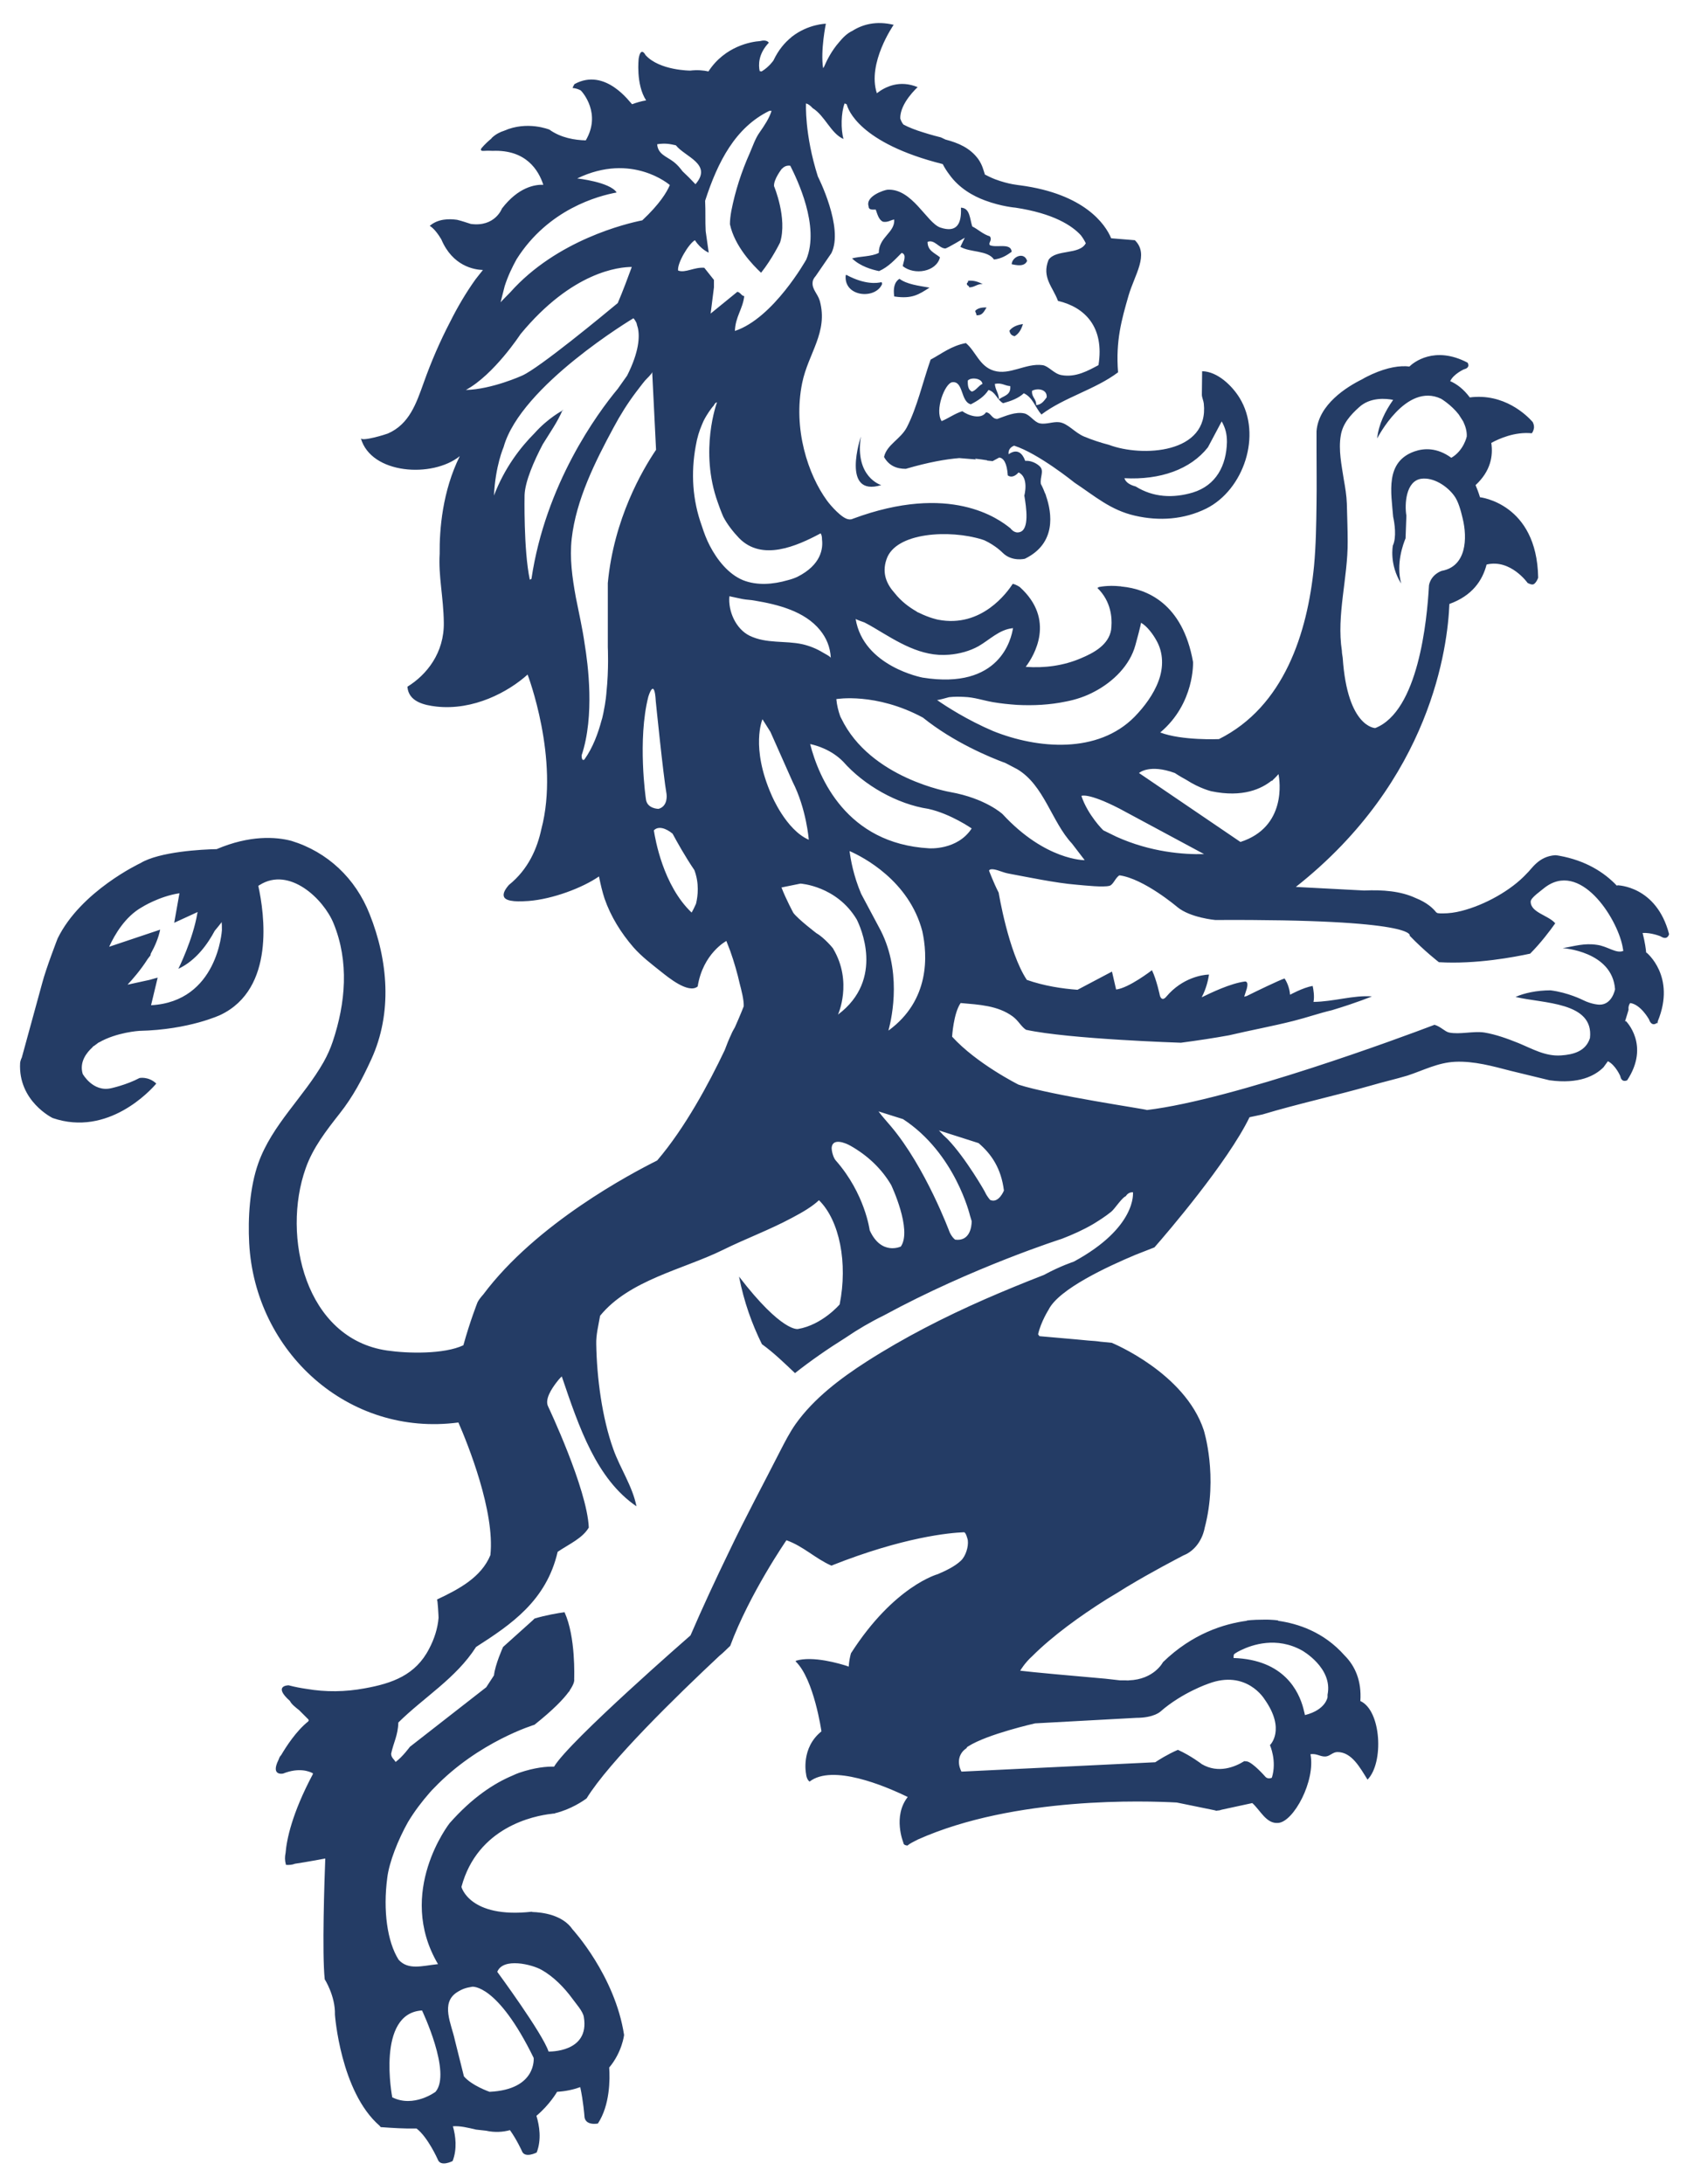 <?xml version="1.0" encoding="utf-8"?>
<!-- Generator: Adobe Illustrator 19.1.0, SVG Export Plug-In . SVG Version: 6.00 Build 0)  -->
<svg version="1.1" id="Layer_1" xmlns="http://www.w3.org/2000/svg" xmlns:xlink="http://www.w3.org/1999/xlink" x="0px" y="0px"
	 viewBox="0 0 612 792" style="enable-background:new 0 0 612 792;" xml:space="preserve">
<style type="text/css">
	.st0{fill:#243C65;}
</style>
<path class="st0" d="M19.1,405.4c20.1,6.9,35.6-10.1,37.6-12.5c-2.9-2.7-6.1-2-6.1-2c-4.7,2.5-10.3,3.7-10.3,3.7
	c-6.6,1.5-10.3-5.2-10.3-5.2c-1.3-4.4,1.5-7.8,3.6-9.7c0,0,0.1-0.1,0.1-0.2c0.1-0.1,0.3-0.2,0.5-0.3c0.9-0.7,1.6-1.2,1.6-1.2l0.1,0
	c6.4-3.7,14.6-4.2,14.6-4.2C68.7,373.4,80,368,80,368c19.9-9.5,15.9-36.8,13.7-46.8c0.2-0.1,0.3-0.2,0.5-0.3
	c10.8-6.8,23.2,5.1,26.8,13.9c5.7,13.9,4.4,28.9-0.3,42.9c-0.8,2.4-1.9,4.9-3.3,7.4c-7.2,12.7-18.7,22.7-23.7,36.7
	c-3.1,8.7-3.8,19.9-3.3,29c2.1,39.3,35.8,70.3,75.9,65c3.4,7.8,13.3,32.3,11.6,48.1c-3.3,8-11.3,12.3-19.4,16.1
	c0.3-0.1,0.6,6.2,0.6,6.6c-0.3,3.9-1.6,7.8-3.4,11.2c-4.9,9.6-13.4,12.6-23.4,14.4c-7,1.3-14.1,1.4-21.1,0.2
	c-2.1-0.3-4.2-0.7-6.5-1.3c0,0-5.9,0,0.5,5.7c0.5,1.1,1.9,2.2,3.3,3.3l3.4,3.4c0,0.1,0.1,0.2,0.1,0.4c-0.1,0.1-0.1,0.2-0.2,0.3
	c-4.4,3.5-8.1,9.3-9.8,12.2c-0.4,0.4-0.7,0.9-0.9,1.6c-0.1,0.1-0.1,0.2-0.1,0.2c-2.9,5.9,1.7,4.9,1.7,4.9c5.8-2.3,9.5-0.8,10.8-0.1
	c0,0.1,0,0.2,0,0.3c-7.6,14.3-9.5,23.7-9.9,28.6c-0.3,1.4-0.3,2.7,0.1,4.1c0,0.1,0,0.2,0,0.2c1.2,0.1,2.3,0,3.3-0.4
	c4.1-0.6,9.3-1.6,11-1.9c-0.3,7.6-1.2,34.4-0.2,43.8c0,0,3.9,6.1,3.7,12.8c0,0,2,28,16.2,40.3c0,0,0.2,0.2,0.4,0.5
	c4.2,0.3,8.5,0.6,13,0.5c4.1,3.1,7.7,11.2,7.7,11.2c1,2.9,5.4,0.6,5.4,0.6c1.7-4.4,1.1-9.1,0.1-12.6c2.6-0.2,5.4,0.5,8.4,1.2
	l3.6,0.4c3.2,0.7,6.1,0.5,8.7-0.2c2.5,3.5,4.3,7.5,4.3,7.5c1,2.9,5.4,0.6,5.4,0.6c1.8-4.7,1-9.7-0.1-13.3c4.8-4,7.5-8.7,7.5-8.7
	c3.2-0.2,5.9-0.8,8.4-1.7c1.1,5.1,1.5,10.3,1.5,10.3c0,3.9,4.9,2.9,4.9,2.9c4.4-6.7,4.4-16.1,4.1-20.3c4.7-5.6,5.4-11.8,5.4-11.8
	c-3.3-21.6-18.7-38.3-18.7-38.3c-3.6-5.3-11-6.2-14.6-6.3c-0.1-0.1-0.1-0.1-0.2-0.1c-22.6,2.5-25.5-9-25.5-9
	c5.8-21.7,26.3-25.8,32.7-26.5c0.4-0.1,0.8-0.1,1.1-0.1c0,0,0.1,0,0.1-0.1c5.8-1.4,10.3-4.5,11.5-5.4c8.2-13.3,32.6-37.1,48.2-51.7
	c1.4-1.1,2.6-2.4,3.9-3.6c7-18.9,20.4-38.3,20.4-38.3c6.2,2.2,10.4,6.6,16.3,9.2c26.2-10.4,42.9-11.9,48.1-12.1
	c0.7,0,1.3,2.4,1.4,2.9c0.3,2.4-0.8,5.8-2.5,7.4c-2.2,2.1-5.6,3.7-8.4,4.9c0,0-15.8,4.2-31.5,28.7c-0.4,1.5-0.7,3-0.8,4.8
	c-0.2,0-0.4-0.1-0.6-0.2c-2.5-0.8-12.4-3.8-18.6-1.9c0,0.1,0,0.2,0,0.3c6.6,6.4,9.3,25.3,9.3,25.3c-7.5,6-5.6,15.3-5.6,15.3
	c0.2,2.3,1.3,2.9,1.3,2.9c8.3-6.4,27.2,1.5,35.6,5.6c-5.5,7-1.6,16.5-1.6,16.5c0,1.1,1.5,1.1,1.5,1.1c0.8-0.7,2.2-1.4,3.8-2.2
	c35.2-15.7,82.8-14,93.9-13.4c0,0,13.2,2.7,13.2,2.7c0.2,0,0.3,0.1,0.5,0.1l0.7,0.2l0.4-0.1c0.5,0,1-0.1,1.5-0.3l11.1-2.4
	c3,2.7,5.1,7.6,9.4,7.2c5.6-0.4,13.6-15.3,11.7-24.9c2.3-0.4,3.6,1,5.6,0.8c1.6-0.2,2.5-1.6,4.2-1.6c5.2,0,8.2,5.7,10.9,10
	c6-6.1,5-25.1-2.6-28.5c0.5-7.3-1.9-12.7-5.7-16.5c-7.6-8.6-17-11.6-24.2-12.6l0.2-0.1c0,0-2.2-0.4-5.8-0.3c-3.5,0-5.7,0.3-5.7,0.3
	l0,0.1c-8.2,1.1-19.7,4.6-30.4,15c0,0-3.2,6.3-12.4,6.6c0,0.1-0.5,0-1.3,0c-0.6,0-1.2,0-1.9,0l-5.3-0.6c-10.4-0.9-27-2.4-30.9-2.9
	c0,0,1.6-2.8,4.4-5.3c7.3-7.3,17.4-14.6,27.1-20.7c2.4-1.4,4.8-2.9,7.2-4.4c9.5-5.7,17.5-9.8,20.5-11.4c0.5-0.2,0.9-0.4,1.3-0.6
	c5.5-3.1,6.4-9.3,6.4-9.3c5-18.8-0.3-35.5-0.3-35.5c-6.9-20.9-33.4-31.7-33.4-31.7c-0.8-0.1-2.2-0.2-4.1-0.4
	c-1.2-0.2-2.7-0.3-4.2-0.4c-6-0.6-13.7-1.2-17.9-1.6c-0.2-0.2-0.3-0.4-0.5-0.7c1-4.5,3.8-8.9,3.8-8.9c3.7-7.5,21.5-15.7,31.5-19.9
	c2.3-0.9,4.6-1.8,6.9-2.7c4.5-5.1,26.6-30.9,34.5-47.2l4.7-1c12.6-3.8,26.4-6.8,39.4-10.5c4.4-1.3,8.9-2.3,13.2-3.6
	c5.8-1.9,11-4.7,17.3-5c6.9-0.3,13.6,1.6,20.2,3.3c0,0,14,3.4,14,3.4c10.8,1.5,16.6-1.7,19.6-4.7c0.6-0.8,1.1-1.5,1.6-2.2
	c2.8,1.4,4.5,5.4,4.5,5.4c0.5,2.6,2.5,1.5,2.5,1.5c8.4-12.8-0.5-21.5-0.5-21.5l-0.3,0.2c0.5-1.7,1-3.1,1.3-4.3
	c-0.1-0.8,0-1.6,0.6-2.4c3.8,0.5,6.8,5.9,6.8,5.9c1,2.9,2.8,1.4,2.9,1.3c0.1,0.1,0.1,0.1,0.2,0.2c0-0.3,0.1-0.5,0.1-0.8
	c6.7-16.3-4.1-24.9-4.1-24.9l-0.1,0.1c-0.1-1.1-0.4-3.7-1.3-7.2c3.1-0.2,6.5,1.2,6.5,1.2c2.6,1.7,3.1-0.8,3.1-0.8
	c-4.6-17.6-18.8-17.7-18.8-17.7l-0.1,0.2c-4.7-5-11.5-9.2-20.9-10.9c-0.6-0.1-1.1-0.2-1.5-0.2c-6.1,0.4-8.6,5.1-10.3,6.6
	c-5.7,6.2-15.4,11.5-23.7,13.6c-2.3,0.6-4.6,0.9-6.8,0.9c-0.7,0-1.3,0-1.9-0.1c-0.2-0.1-0.3-0.2-0.5-0.3c-1-1.3-3.2-3.5-7.5-5.2
	c-5.4-2.5-11.9-3-18.6-2.7l-24.8-1.3c49.3-38.9,55.1-87.4,55.7-102.6c8.3-3,12-8.5,13.5-14.3c8.7-2.1,14.9,6.7,14.9,6.7
	c0.9,0.4,1.7,0.8,2.4,0.3c0.7-0.6,1.1-1.4,1.4-2.2l0-0.2c-0.5-26.8-21.1-29-21.1-29c-0.5-1.7-1.1-3.2-1.6-4.4
	c5.5-5.1,6.4-10.6,5.7-15.3c2.9-1.6,8.6-4.1,14.7-3.5c0.4-0.5,0.7-1.2,0.8-2.1c0-0.6-0.1-1.3-0.5-2c-2.2-2.5-10.4-10.5-22.8-8.9
	c-2.3-3.1-4.8-4.9-7.1-5.9c1.2-2.6,5-4.3,5-4.3c2.5-0.6,1.3-2.4,1.3-2.4c-12-6.3-19.7,0-21.1,1.4c-3.3-0.4-7.8,0.2-13.6,2.8
	c-1.2,0.6-2.4,1.1-3.5,1.8c-5.7,2.8-15.9,9.2-16.6,18.9v6.6c0,6.5,0.1,13,0,19.5c-0.1,7.6-0.2,15.1-0.9,22.7
	c-2.4,24.4-10.9,51-34.5,62.8c0,0-13.4,0.6-21.3-2.4c12.6-10.6,11.9-25.6,11.9-25.6c-3.8-21.3-16.8-26.4-25.7-27.3
	c-0.2,0-0.3,0-0.5-0.1c-0.1,0-0.1,0-0.2,0c-4.7-0.5-7.9,0.3-7.9,0.3c0,0.1,0,0.1,0,0.1c-0.1,0-0.3,0.1-0.4,0.2
	c5.1,4.9,5.3,11.1,5.1,13.8c0,0.1,0,0.2,0,0.2c-0.1,0.7-0.1,1.1-0.1,1.1c-0.9,5.5-6.2,8.4-11,10.4c-6.3,2.7-13.2,3.6-20,3.1
	c3.1-4.1,10.9-17.1-2.1-28.9c0,0-1.2-0.9-2.6-1.2c-1.9,2.9-11.2,16.1-27.1,13c0,0-3.1-0.6-6.9-2.5c-0.2-0.1-0.3-0.1-0.5-0.2
	c-0.2-0.1-0.4-0.3-0.6-0.4c-2.6-1.5-5.4-3.6-7.7-6.5c-2.8-3.1-4.8-7.1-3-12.3c3.3-9.9,23.1-10.8,34.6-7.2c0.3,0.1,0.6,0.2,0.9,0.3
	c4.1,1.9,6.6,4.5,6.6,4.5c3.4,3.4,8.1,2.2,8.1,2.2c11.5-5.6,9.8-16.6,7.7-22.7c-0.1-0.5-0.3-0.9-0.5-1.3c-0.7-1.9-1.4-3.1-1.4-3.1
	c-0.4-2.6,1.3-4.7-0.4-6.4c0,0-2.1-2.2-5.3-2c-0.3-0.9-1.9-5.3-6-2.4c-0.2-1.6,0.7-2.6,2-3.1c8.8,2.8,21.9,13.4,21.9,13.4
	c7.4,4.9,13.1,10,22,12c8.7,2,17.7,1.4,25.8-2.6c13.6-6.8,20.3-26.7,12.1-40.1c-2.7-4.4-8-9.6-13.6-9.7l-0.1,8.5
	c0,1,0.6,2.2,0.7,3.2c2,18.3-22.5,19.5-34.4,15c-3.1-0.8-6.1-1.8-9-3c-3.4-1.4-5.9-4.8-9-5.2c-2.3-0.3-4.8,0.9-7.1,0.4
	c-2-0.4-3.5-3.1-5.6-3.6c-3.2-0.7-6.7,0.9-9.8,2c-2.1,0-2.2-2.2-4.1-2.4c-1.8,2.8-6.6,1.1-8.6-0.4c-2.8,0.9-4.9,2.5-7.5,3.6
	c-2.6-4,1.2-13.7,3.8-14.1c4.2-0.6,3,7.1,6.8,8c2.5-1.3,4.9-2.8,6.4-5.2c2.6,0.7,3.1,3.6,5.3,4.8c2.9-0.8,5.6-1.8,7.5-3.6
	c3.2,1.4,4.2,5.2,6.4,7.7c8.2-6.2,19.6-9.1,27.8-15.3c-0.9-11.5,1.3-19.1,3.8-27.8c2.2-7.6,7.6-14.9,2.3-20.1l-8.6-0.7
	c-2.1-5.1-9.7-16.1-33-19.2c0,0-1-0.1-2.7-0.4c-1.7-0.3-4-0.9-6.4-1.8c-1.3-0.5-2.5-1.1-3.7-1.7c-0.6-1.8-0.9-3.4-2.4-5.6
	c-3-4.1-7.3-5.9-11.9-7.1l-1.7-0.8l-0.4-0.1c0,0-2.9-0.7-6.3-1.8c-2.3-0.7-4.9-1.7-6.8-2.7c-0.6-0.6-0.9-1.4-1.2-2.2
	c-0.2-5.6,6.3-11.4,6.3-11.4c-6.5-2.7-11.7-0.2-14.8,2.2C314.5,22.9,324.2,9,324.2,9c-6.3-1.5-11.2-0.2-15,2.2
	c-1.9,0.9-3.4,2.4-4.8,4.1c-2.8,3.2-4.5,6.7-5.4,8.8c-0.1,0.2-0.2,0.4-0.4,0.6c-1-6.4,1-16.1,1-16.1s-6.4,0.1-12.3,4.7
	c0,0-0.1,0-0.1,0c0,0,0,0.1,0,0.1c-2.5,2-4.8,4.7-6.6,8.5c0,0-1.5,2.3-4.3,4c-0.2,0-0.5-0.1-0.7-0.1c-0.5-2.3-0.5-6.3,3.3-10.3
	c0,0-0.6-1.3-3.2-0.6c-3.1,0.2-12.7,1.8-18.7,11c-1.8-0.4-4-0.6-6.6-0.3c0,0-11.1,0-16.2-5.6c0,0-1.7-3.4-2.5,1.2
	c0,0-1.1,9.4,2.7,15.2c-1.8,0.3-3.5,0.8-5.1,1.4c-0.6-0.4-9.6-13.5-20.9-7.3c-0.3,0.5-0.5,0.9-0.7,1.4c1.1,0.1,2.1,0.4,3,0.9
	c0.7,0.7,7.5,8.4,1.8,18.1c-4-0.1-9-0.9-13.2-3.9c0,0-8-3.3-16.4,0.4c-1.6,0.5-3.1,1.3-4.5,2.6l-0.1,0.2c-1.2,1-2.4,2.1-3.6,3.5
	c0,0-1,1.2,1,1c0,0,1.2-0.1,3,0c12.2-0.5,16.7,7.1,18.4,12.3c-3-0.1-9,0.8-15,8.6c0,0-2.5,6.8-11.3,5.6c-1.6-0.5-3.3-1.1-5-1.5
	c-2.9-0.4-6.9-0.4-9.9,2.2c0,0,0,0,0,0c1.7,1,3.3,3.4,4.2,4.9c4.1,9.7,11.9,11,15.1,11.1c-0.8,1-1.7,2.1-2.7,3.4
	c-3.5,4.9-6.5,10-9.2,15.4c-3.7,7.1-6.9,14.5-9.6,22.1c-2.7,7.5-5.2,15-13,18.4c-0.7,0.3-9.4,3-9.8,1.7c3.7,13.1,26,14.5,35.9,6.5
	c-6.3,12.7-7.4,26.6-7.3,35.4c-0.5,8,1.4,15.9,1.5,24.9c0.2,11-6.2,19-13.2,23.3c0.4,5.5,6.2,6.7,10.5,7.2
	c13.5,1.5,26.1-5.3,33.1-11.6c0,0,11.7,30.6,5,56c-1.5,7-4.7,14.6-11.8,20.3c-1.3,1.5-2.2,3-1.8,4.2c0.7,2.1,6.2,1.8,9,1.6
	c8.7-0.7,19.4-4.7,25.5-8.9c0,0.2,0.1,0.3,0.1,0.5c0.5,2.5,1.1,5,1.9,7.5c2.3,6.6,6,12.5,10.5,17.7c3,3.4,6.6,6.1,10.1,8.9
	c2.3,1.8,9.8,8.1,13.2,5.3c1.9-12,10.4-16.5,10.4-16.5s0.6,1.5,1.4,3.6c1.4,3.9,2.7,8.5,3.4,11.7c0.7,2.7,1.6,6.1,1.5,8.4
	c0,0-1.1,2.9-3.2,7.6c-0.5,0.9-1,1.7-1.3,2.5c-0.9,1.9-1.7,3.9-2.4,5.8c-5.7,12-14.4,28.2-24.5,40c-9.4,4.7-43.8,22.8-63.1,48.6
	c-1,1.1-1.8,2.2-2.1,2.9c0,0-2.7,6.8-5.1,15.5c-7,3.3-20.2,3-27.7,1.9c-29.6-4.3-38.3-41.4-29.5-66.1c2.6-7.4,7.5-13.7,12.3-19.8
	c4.9-6.2,8.2-12.5,11.5-19.7c7.7-16.8,6.1-35.8-0.6-52.6c-5.1-13-15.3-22.6-28.4-26.6c-5.7-1.5-15.1-2.1-27.1,3
	c-5.3,0.1-20.8,0.9-27.7,5.1c0,0-21.6,10.1-30,27.3c0,0-4.2,10.8-5.6,16.2l-7.4,27c-0.3,0.6-0.5,1.2-0.6,1.9
	C6.5,399.3,19.1,405.4,19.1,405.4z M407.9,173.4c13,0.7,24-3.2,30.3-11.2l5-9.4c1.4,2.5,1.9,4.6,1.9,7.5
	c-0.2,8.5-3.9,15.7-12.4,18.3c-7.1,2.1-14.3,1.8-20.7-2.2C410.1,175.9,408.4,175,407.9,173.4z M488.9,196.3c0-4.6-0.2-9.1-0.3-13.7
	c-0.1-2.9-0.6-5.9-1.1-8.7c-0.8-5.2-2-10.8-1.1-16c0.7-4.3,3.5-7.4,6.6-10.2c4.1-3.8,9.9-3.2,12.4-2.7c-2.9,4.1-5.3,8.9-5.8,14
	c0,0,10.4-20.5,23.2-14.4c0,0,3.7,2.2,6.4,5.7l1.6,2.5c0.8,1.7,1.4,3.5,1.3,5.5c0,0-1.1,5.1-5.6,7.7c-5.2-3.8-10-3.5-13.4-2.3
	c-10.7,3.8-8.4,14.9-7.7,23.7c0.5,2.2,1.3,7.4-0.1,10.4c0,0-1.4,6.8,3,13.8c-1.9-7.3,0.7-14.2,1.6-16.4l0.3-8.2
	c-0.7-4.2-0.2-12.6,5.4-13.4c4.5-0.6,9.4,2.7,11.9,6.1c1.6,2.1,2.5,5.7,3.1,8.2c1.8,7.3,1.4,17.5-7.6,19.1c0,0-3.8,1.2-4.6,5.2
	c-0.7,12.9-3.9,45.7-19.5,51.8c0,0-10.1-0.1-11.8-25.5c-0.1-0.8-0.3-1.6-0.3-2.5C484.8,223,489,209.5,488.9,196.3z M264.6,216.2
	l4.7,1c1.5,0.3,3.1,0.3,4.6,0.6c8.3,1.4,18,3.8,23.6,10.7c2.2,2.7,3.7,6,3.9,10.1c0-0.5-2.6-1.8-2.9-2c-2.3-1.4-4.8-2.4-7.4-3
	c-6.4-1.4-13-0.1-19.2-3.1C266.9,228,264.1,221.6,264.6,216.2z M393.5,311.9c0,0-14.2,0.2-29.8-16.7c0,0-6.1-5.7-19-8
	c0,0-29-4.9-39.5-26.7c0,0-0.2-0.3-0.4-0.8c-0.7-2-1.2-4-1.4-6.2c0,0,14.3-2.5,31.4,6.7c11.2,9,24.3,14.4,30,16.5l4.2,2.2
	c9.8,5.8,12.5,19.1,19.9,27L393.5,311.9z M392.3,288.6c0,0,2.3-1.3,13.8,4.6l30.7,16.5c-7.4,0.2-19.4-0.7-31.8-6.3l-4.7-2.3
	C400.2,301.1,394.6,295.5,392.3,288.6z M352.5,300.4c-5.2,8-15.5,7.2-15.5,7.2c-30-1.7-40-25.7-43.1-37.8c2.4,0.5,7.8,2.1,12,6.4
	c7.6,8.6,19.6,15.4,30.9,17.1C344.9,295.1,352.5,300.4,352.5,300.4z M318.8,336.1c0,0-3-5.6-6.4-12c-2.8-6.6-3.8-12.4-4.2-15.5
	c4.8,2.1,21.6,10.7,26.4,29.1c1.9,8.7,2.8,25-12.3,36C323.7,368.5,327.3,351.4,318.8,336.1z M352.5,442.8c0,2.1-0.7,7.4-6,6.7
	c-0.4-0.3-1.2-1-2-2.7c0,0-8.7-23.5-21.3-38.4c-1.5-1.8-3.1-3.5-4.5-5.4l8.9,2.8c19,12.4,24.3,35,24.3,35
	C352.1,441.5,352.3,442.2,352.5,442.8z M343.7,413c-0.5-0.5-1.1-1-1.6-1.5c0,0-0.6-0.7-1.5-1.6l14.4,4.6c4.7,4,8.2,9.2,9.2,17.2
	c0,0-1.9,4.8-5,3.4c0,0-1.1-1.2-1.8-2.7C357.5,432.4,350.3,419.8,343.7,413z M326.8,452c0,0-7.1,3.4-11.3-5.9
	c0,0-1.7-13.3-12.3-25.3c-0.9-1-1.5-3.3-1.5-4.6c0.3-3.7,5-1.8,6.9-0.7c6,3.4,11.2,8.2,14.7,14.2C323.3,429.7,331,445.9,326.8,452z
	 M296.2,338.4c0,0-6.7-5.1-8.4-7.4c0,0-2.7-5-4.3-9.2l6.9-1.4c0,0,13.1,0.8,20.4,13c1.2,2.4,10.3,21.7-6.8,34.5
	c0,0,5.4-11.8-1.7-23.8C302.5,344.1,298.9,339.9,296.2,338.4z M279.9,288.3c-7.7-17.4-3.3-27.5-3.3-27.5l2.9,4.6l8,18
	c5.1,10,5.9,21.1,5.9,21.1C285.1,300.9,279.9,288.3,279.9,288.3z M252.4,161.7c0.5-3,1.3-5.5,2.2-7.6c0.4-1,0.7-1.6,0.7-1.6
	c0.6-1.2,1.3-2.3,1.9-3.2c0.7-1,1.2-1.7,1.7-2.2c0.3-0.6,0.7-1.2,1.2-1.2c0,0-6.5,17.5,0.3,36.3c1.1,3.2,2,5.2,2,5.2
	c1.4,2.7,3.6,5.5,5.7,7.7c8.3,8.5,20.8,3,29.6-1.7c0.4,0.6,0.5,1.3,0.5,2.2c0.4,3.2-0.2,9.2-9,13.6c-1.1,0.5-2.3,0.9-3.5,1.2
	c-5.2,1.5-11,2-16.1,0c-5.4-2.2-9.5-7.5-12.1-12.5c-1.2-2.3-2.1-4.7-2.9-7.2C251.2,181.3,250.6,171.5,252.4,161.7z M237.2,301.1
	c1.6-1.7,4.4-0.8,6.8,1.2c1.5,2.8,4.5,8.2,7.9,13.2c1.8,4.8,1.3,9.3,0.6,12.2c-0.5,1.1-1,2.2-1.6,3.2
	C240.5,321,237.7,304.2,237.2,301.1z M235.2,252.6c0,0,2.2-7.4,2.7,1.7c0,0,2.7,26.8,3.9,33.6c0,0,0.7,4.4-2.9,5.4
	c0,0-4.3,0-4.6-3.7C234.3,289.7,231.2,268.3,235.2,252.6z M207.4,195.3c1.6-14.1,8.5-27.9,15.2-40.3c2.4-4.5,5.1-8.8,8.2-12.9
	c1.1-1.4,2.1-2.8,3.2-4.1c0.4-0.5,2.6-2.5,2.6-3.1c0,0,1.4,28.2,1.4,28.2c-5,7.4-15.3,25-17.5,48.3c0,0,0,14.1,0,23.3
	c0,0,0.4,7.9-0.5,16.4c0,0.1-0.2,3.1-1.1,7.4c-0.1,0.3-0.1,0.6-0.2,0.9c-0.1,0.6-0.3,1.3-0.5,1.9c-1.2,4.5-3.1,9.8-6.2,14.1
	c0,0-1,0.9-1-1.5c4.8-14.4,2.3-33.1,1.1-40.4c-0.8-5.7-2.1-11.3-3.2-16.9C207.6,209.5,206.6,202.4,207.4,195.3z M204,148.9
	c0,0-5.2,2.7-10.1,8.2c-5.1,5.1-10.9,12.6-14.7,22.6c0.5-10.8,3.5-17.6,3.5-17.6c6.2-22.3,47.1-46.7,47.1-46.7s0.5,0.5,1,1.5
	c0.1,0.2,0.2,0.4,0.2,0.6c0,0.1,0.1,0.3,0.1,0.4c0.1,0.3,0.2,0.7,0.3,1c0.7,3.1,0.5,8.6-3.9,17.3l-3.4,4.8
	c-7.5,9-26.2,34.6-31.3,68.9c-0.2,0.1-0.4,0.2-0.6,0.3c-2.3-10.8-1.9-30.7-1.9-30.7c0.2-5,3.4-12.3,6.6-18.4
	C199.5,156.9,202.3,152.9,204,148.9z M188.8,121.2c18.8-22.8,35.9-24.4,40.4-24.4c-1.1,3-3.4,9.2-5.1,13.1
	c-4.7,3.9-28.5,23.6-34.7,26.3c0,0-11,5-20.4,5.2C179.2,135.9,188.8,121.2,188.8,121.2z M243,67.1c-1.1,2.6-3.7,6.9-10,12.8
	C227.4,81,202,87,185.1,106c-2.2,2.2-3.5,3.6-3.5,3.6l1.5-5.9c1.2-3.7,2.7-6.8,4.3-9.7c11.5-18.2,29.7-23,36.3-24.2
	c-2.4-3.8-14.3-5.1-14.3-5.1C229.3,55.1,243,67.1,243,67.1z M252.3,66.8c-1.6-1.7-3.2-3.3-4.7-4.7c-0.9-1.2-1.9-2.4-3.2-3.4
	c-2.6-2-5.7-2.7-6-6.4c2.7-0.4,4.3-0.2,6.8,0.4C248.5,56.9,258.6,59.5,252.3,66.8z M292.5,94.1c0,0-11.9,21.3-25.9,25.9
	c0.2-5.2,2.8-7.8,3.4-12.6c-1.1-0.2-1.3-1.3-2.5-1.6l-9.7,7.9l1.2-9.5c0-0.9,0-1.8,0-2.7l-3.5-4.4c-3.7-0.3-6.9,2-9.5,1
	c-0.4-2.6,3.8-9.7,6.1-11c2.2,3.4,5,4.5,5,4.5l-1.1-7.8c-0.2-3.5,0-7.2-0.2-11c4.6-14.2,11-26.6,23.3-32.6h0.8
	c-0.8,2.6-2.5,5.2-4.4,7.9c-1.5,2.1-2.5,5.1-3.5,7.4c-3,6.7-5.3,13.8-6.7,21c-0.3,1.7-0.5,3.3-0.5,4.8c1.7,8,8.3,14.8,11.3,17.6
	c4-5,6.9-11,6.9-11c2.7-8.8-2.2-20.4-2.2-20.4c-0.2-2.5,2.9-6.4,2.9-6.4s0,0.1,0,0.1c0.7-0.8,1.7-1.3,3-1.1
	C289.1,64.9,297.5,82,292.5,94.1z M374.4,141.7c2.1-1.1,5.6-0.5,5.3,2.4c-1,1.3-1.8,2.6-3.8,2.8C376,144.5,374.2,144.2,374.4,141.7z
	 M360.9,139.2c2.6-0.5,3.6,0.7,5.6,0.8c0.3,3.4-2.5,3.5-4.1,4.8C362.3,142.5,361.1,141.5,360.9,139.2z M351.1,138
	c1.1-1.3,5.1-0.9,5.3,1.2c-1.5,0.7-2.2,2.3-3.8,2.8C351.4,141.5,351,140.1,351.1,138z M309.4,188.1c-0.1,0-0.1,0-0.2,0.1
	c-0.1,0-0.2,0.1-0.4,0.1c-0.3,0-0.6,0.1-0.9,0c-2.4-0.2-6.6-5-7.9-6.8c-6.8-9.3-12.4-25.9-9-42.6c2.2-10.8,9.5-18.4,6.4-29.8
	c-0.8-2.7-2.9-4.2-2.6-6.8c0.1-1,0.6-1.6,1.1-2.2l5.7-8.3c4.6-9.2-4.9-27.8-4.9-27.8c-4.9-15.4-4.3-26.5-4.3-26.5
	c0.8,0.2,1.6,0.8,2.4,1.7c4.5,2.8,6.6,9.2,11.2,11.2c-1-3.5-0.9-9.5,0.4-12.9c0.3,0.1,0.6,0.2,0.8,0.4c0.4,1.7,4.5,14,34.8,21.6
	c0.7,1.4,1.5,2.6,2.4,3.8c3.5,4.9,8.6,7.8,13,9.4c5.9,2.2,11,2.6,11,2.6c13.8,2.1,20.5,6.5,23.7,10c0.7,0.9,1.3,1.9,1.8,2.9
	c-2.3,4.3-10.8,2.1-13.5,6c-2.6,6.4,1.6,9.9,3.4,14.9c9.8,2.3,16.9,9.5,14.7,23.3c-3.6,1.9-8.2,4.6-13.5,3.6
	c-2.7-0.5-4.6-3.3-6.8-3.6c-6.1-0.8-11.9,3.8-17.7,2c-5.2-1.6-6.5-7-10.1-10c-5.3,1-8.7,3.8-12.8,6c-2.9,8.3-4.9,17.3-8.6,24.5
	c-2.3,4.4-7.3,6.3-8.3,10.8c1.8,3.2,4.6,4.3,7.9,4.3c8.2-2.4,14.5-3.5,19.4-3.9l6.1,0.5l-0.4-0.3c1.7,0.2,3.2,0.4,4.4,0.6l0,0.1
	l2,0.2l2.4-1.3c1.6,0.2,2.8,2,3.1,6.5c1.3,0.9,2.8,0.2,3.9-1.1c3.9,1.8,2.1,8.4,2.1,8.4c0.7,4.2,2,12.6-1.9,13.3
	c-0.9,0.2-1.6-0.1-2.2-0.5c0,0-0.1,0-0.2-0.2c-0.3-0.2-0.5-0.4-0.7-0.7C362.3,188.1,344.7,175,309.4,188.1z M367.5,227.7
	c-0.6,3.9-4.7,22.5-32.8,18c0,0-21.5-4-24.3-21.3c0,0.2,2.9,1.2,3.2,1.3c1.2,0.6,2.4,1.3,3.6,2c8.4,5,16.9,10.6,27.1,9.7
	c3.7-0.3,7.5-1.3,10.7-3.1c4-2.3,7.5-6,12.3-6.5L367.5,227.7z M420.3,246.9c-1.8,4.9-5.2,9.4-8.7,13c-13.3,13.5-35.1,11.7-51.3,5.2
	c-9.4-4-17.3-9.1-20.4-11.3c0.3,0.2,3.9-0.9,4.4-1c1.8-0.2,3.6-0.2,5.4-0.1c3.7,0.1,7,1.3,10.5,1.9c2.9,0.5,5.9,0.8,8.8,1
	c5.9,0.3,11.8,0,17.6-1.2c3.7-0.7,7.3-1.9,10.6-3.7c6.6-3.5,12.7-9.4,14.7-16.8c0.2-0.7,2.2-8,2-8.1c2.2,1.2,4.4,4.2,5.6,6.4
	C422.1,236.7,422.1,242.1,420.3,246.9z M450,305.3l-36.8-25c0,0,3.7-3.4,13,0c0,0,1.6,1.1,4.2,2.5c4.8,3.1,9,4.1,9,4.1
	c11.5,2.4,18.3-0.9,22-3.9c0,0.1,0,0.2-0.1,0.3c0.3-0.2,0.5-0.6,0.8-0.8c0.7-0.7,1.3-1.3,1.7-1.8C464.3,283,466.8,299.9,450,305.3z
	 M369.5,393.3c0,0-15.2-7.6-24.1-17.4c0,0,0.5-8.5,3.1-12.2c6.7,0.6,13.4,0.9,18.8,4.8c2.2,1.6,3,3.6,4.9,4.9
	c15.6,3.4,56.2,4.7,56.2,4.7c6.1-0.8,12-1.7,17.5-2.7c7.6-1.8,15.8-3.3,23.3-5.2c4.8-1.2,9.3-2.8,14-3.9c9.3-2.8,14.5-5,14.5-5
	c-6.7-0.5-13.8,1.9-21.2,2c0.4-1.9,0-4.5-0.3-5.8c-3.5,0.6-8.2,3.2-8.2,3.2c-0.2-2.7-1.3-4.9-2-5.9c-1.9,0.6-10.4,4.7-13.8,6.4
	c-0.3,0-0.5,0.1-0.7,0.2c-0.1,0-0.1-0.1-0.1-0.1l0.9-2.8c0.8-2.9-0.7-2.6-0.7-2.6c-5.3,0.7-12.3,4.1-15.6,5.7c0,0,0-0.1,0-0.1
	c1.6-3,2.3-6.2,2.6-8.1c-0.1,0-0.3,0-0.4,0c-1.8,0.1-9.2,1-15.1,8c0,0-1.5,2-2.3-0.3c0,0-1.2-5.8-2.9-9.3c0,0-8.4,6.5-13,7l-1.5-6.5
	l-12.5,6.6c-5.5-0.4-12.2-1.4-18.4-3.6c-6.7-10.1-10.2-31.6-10.2-31.6c-1.9-3.7-3.5-8-3.5-8c0.3-0.8,1.9-0.6,4.1,0.2
	c1.1,0.4,2.1,0.7,3.2,0.9c6.5,1.2,16.9,3.4,24.4,4c3.4,0.3,9.7,1,12,0.4c1.4-0.4,2.1-2.9,3.6-3.8c8.9,1.2,21,11.5,21,11.5
	c4.7,3.9,13.8,4.7,13.8,4.7c74.1-0.4,70.5,5.7,70.5,5.7c5.4,5.6,10.6,9.6,10.6,9.6c13.6,0.8,27.5-1.9,33.1-3.1
	c3.8-3.8,7.2-8.3,9.1-11c-2.4-2.9-9-3.9-8.9-7.9c0-1.4,3.9-4,4.9-4.9c12.9-10.2,26.3,10.6,28.4,21.1c0.1,0.7,0.2,1.2,0.3,1.7
	c-2.6,1.1-5.7-1.7-9.6-2.2c-4.6-0.7-8.1,0.5-12.4,1.2c0,0,18,1.1,19,14.9c0,0-1,5.6-5.6,5.6c0,0-2.7,0-6.1-1.7c0,0-5.3-2.7-11.7-3.5
	c-5,0-9.6,1-12.7,2.4c9.9,2.4,28.5,1.7,27,14.9c-1.5,4.8-6,6-10.5,6.3c-5.7,0.4-10.4-2.4-15.5-4.5c-4-1.6-8.1-3.1-12.3-3.8
	c-4.1-0.6-8.9,0.8-12.8,0c-1.5-0.3-3.1-2.2-5.3-2.8c-0.3,0.1-0.5,0.2-0.8,0.3c-10.5,4-71.9,26.8-103.5,30.6
	C415.9,402.2,381.5,397.2,369.5,393.3z M447.5,601.2c0-0.4,0-1,0.2-1.4c0,0,0.9-0.7,2.4-1.4c4.1-2,13-5.1,22.3,0.1
	c0,0,11.2,6.3,9.2,16c0,0.3,0,0.6,0,0.9c0,0-0.6,4.6-8.2,6.5c0,0-0.2-1-0.6-2.5C471.2,613.4,465.9,601.8,447.5,601.2z M351.3,633.2
	c6.9-4.4,24.2-8.3,24.2-8.3l36.7-2c6.5,0,8.8-2.3,8.8-2.3c7.9-6.9,17.4-10.1,17.4-10.1c13.8-5.2,20.3,5.6,20.3,5.6
	c7.9,11.1,2,16.7,2,16.7s2.6,5.7,0.7,11.8c0,0-1.5,0.8-2.5-0.5c0,0-4.3-4.9-6.5-5.4c0,0-0.4,0-1-0.1c-3.4,2.1-9.4,4.6-15.4,1.1
	c0,0-4-3.1-8.7-5.2c-3.9,1.7-7,3.7-8.2,4.5l-70.3,3.4c0,0-2.5-4.2,0.7-7.6c0,0,0,0,0,0c0.3-0.3,0.7-0.6,1.1-0.9l0.1-0.1
	C350.7,633.5,351,633.4,351.3,633.2z M180.4,715c2.1-5.3,12.6-2.7,16.1-0.7c4.4,2.5,8.2,6.4,11.2,10.5c1.2,1.7,3.8,4.5,4.1,6.6
	c2.2,13-12.8,12.5-12.8,12.5C196.9,737.4,180.4,715,180.4,715z M165.8,722.4c1.9-1.2,3.1-1.6,5.5-2c0,0,9.1-1.2,22.3,25.8
	c0,0,1.2,11.5-16,12.3c0,0-6.4-2.2-9.3-5.6c-1.1-4.4-2.2-8.8-3.3-13.2C163.8,734,159.7,726.3,165.8,722.4z M153.1,729
	c0,0,10.8,22.6,4.9,29.5c0,0-7.9,5.9-15.7,2C142.3,760.5,136.4,730,153.1,729z M202.3,562.7c4.3-2.9,9-4.9,11.3-8.8
	c-0.6-14.1-14.8-44-14.8-44c-1.2-2.6,1.4-6.4,2.9-8.4c0.6-0.8,1.3-1.7,2.1-2.4c6.3,18.6,12.6,37.2,27.1,47.1
	c-1.5-7.4-5.9-13.7-8.4-20.7c-4.1-11.4-6-26-6.2-38.1c-0.1-3.4,0.8-6.8,1.4-10.3c10.6-13,30.2-16.8,44.6-23.9
	c8.3-4.1,16.8-7.2,25-11.6c4-2.1,7.5-4.2,9.8-6.4c7.5,7.4,10.5,22.8,7.5,37.8c0,0-6.3,7.4-15.1,8.9c0,0-5.7,1.4-21.4-19
	c1.8,9.2,4.7,17.2,8.3,24.5c4.3,3.1,8.2,6.9,12,10.5c5.7-4.5,11.9-8.8,18.3-12.8c4.4-3,9-5.7,13.9-8.1
	c32.2-17.5,64.6-27.8,64.6-27.8l0,0c3.9-1.5,7.7-3.2,11.3-5.3c2.3-1.4,4.5-2.8,6.6-4.5c1.3-1,4.1-5.5,5.5-5.7c0,0-0.2,0-0.2,0
	c0.6-0.8,1.3-1.4,2.6-1.4c0,0,1.6,12.7-21.5,25.2c0,0-4.7,1.5-10.8,4.8c-7.2,2.8-14.3,5.7-21.4,8.8c-14.8,6.5-29.3,13.9-42.9,22.6
	c-9.5,6.1-19.2,13.4-25.8,22.7c-2.1,3-3.8,6.3-5.5,9.6c-6.2,12.2-12.7,24.2-18.6,36.6c-4.9,10.1-9.6,20.2-14,30.4
	c0,0-44,38.3-49.5,47.6c-2.6-0.1-7,0.3-12.6,2.2c-0.8,0.3-1.6,0.6-2.4,1c-6.7,2.8-14.6,7.9-22.9,17.3c0,0-19.6,25-4.2,51.1
	c-5.7,0.6-10.8,2.3-14.3-1.6c-4.1-6.5-5.7-17.8-4.1-29.8c0.7-5.6,3.9-13.7,7.5-20.1c2.4-4,5.1-7.5,7.9-10.7c0.5-0.6,1.1-1.2,1.6-1.7
	c16.1-16.8,36.4-22.9,36.4-22.9c6.9-5.5,10.5-9.3,12.4-11.9c0.1-0.1,0.2-0.2,0.3-0.3c0-0.1,0.1-0.2,0.1-0.3c1.5-2.2,1.7-3.4,1.6-4
	c0-0.7,0.6-15.3-3.5-24.3c-2.3,0.3-7,1.1-10.9,2.3c-0.2,0.2-0.4,0.4-0.6,0.6l-10.8,9.7c0,0-2.9,6.4-3.3,10.3l-2.8,4.3l-27.7,21.6
	c0,0-2.7,3.7-5.2,5.5c-0.5-1-1.6-1.5-1.6-3c0.8-3.9,2.5-6.7,2.6-11.3c9.3-9.2,20.9-16,28.2-27.4C185.5,589,198.2,580.4,202.3,562.7z
	 M58.1,337.1l-18.5,6.2c2-4.4,5.8-10.9,11.8-14.3c0,0,6.3-4,13.7-5.1l-1.9,10.7l8.5-3.9l-0.1,0.4c-1.6,9.6-6.9,20.2-6.9,20.2
	c6.6-3.1,10.8-9.3,13.2-13.8c1-1.2,1.9-2.3,2.5-3.1l0.1,0l-0.1,0.2c0.1,0.5,0.1,1.3,0.1,2.7c0,0-1.5,25.9-25.7,27.2l2.4-10
	c0,0-1.3,0.3-2.9,0.8v0l-7.8,1.7c0,0-0.1,0-0.1,0l0,0l-0.1,0c1.7-1.8,4.7-5.2,7.3-9.3l1-1.3c0,0,0-0.2,0.1-0.6
	C56.2,343.1,57.5,340.1,58.1,337.1z M350.8,102.6c-0.3,1.1,0.8,0.8,0.8,1.6c2,0,2.8-1.3,4.9-1.2c-1.5-0.7-3-1.4-5.3-1.2
	C351.2,102.3,351.1,102.5,350.8,102.6z M371.1,117.5c-2.1,0.3-3.8,1-4.9,2.4c0.2,1.2,0.8,1.8,1.9,2
	C369.6,121,370.5,119.5,371.1,117.5z M312.3,158.3c0,0-7.4,22.1,7.4,17.6C319.6,175.9,310,173,312.3,158.3z M357.9,111.5
	c-1.8-0.1-3.3,0.3-4.1,1.2c0,0.7,0.5,0.9,0.4,1.6C356.5,114.5,357,112.8,357.9,111.5z M372.6,94.6c-1-3.4-5.4-1.6-5.6,1.2
	C368.8,96.2,371.7,96.8,372.6,94.6z M324.4,107.5c6.6,1,9-0.8,12.8-3.2c-4-0.7-8.2-1.2-10.9-3.2C324.4,102.3,324,104.6,324.4,107.5z
	 M204.2,148.5c-0.1,0.1-0.1,0.3-0.2,0.4c0,0,0.1,0,0.2,0V148.5z M320,103c0-0.3-0.1-0.5-0.2-0.7c-1.6,0.4-6,1-12.7-2.6
	c-0.1,0-0.2,0-0.3,0.1C306,107.7,317.6,108.7,320,103z M318.9,98.3c3.4-1.5,5.7-4.1,8.2-6.6c2,0.6,0.6,3.2,0.4,4.8
	c4.2,3.4,12.2,2.1,13.5-3.2c-2.1-1.7-4.5-2.4-4.5-5.6c2.5-1,4.1,2.3,6.4,2.4c0.7,0,7.1-3.9,7.1-3.9l-1.6,3.3
	c3.6,2.1,9.9,1.2,12.2,4.6c2.7-0.3,4.6-1.5,6.4-2.8c-0.2-3.4-5.6-1.3-7.9-2.4c-0.7-0.9,1-1.7,0-3.2c-2.6-0.8-4.2-2.5-6.4-3.6
	c-0.9-2.8-0.8-6.7-4.1-6.8c0.3,6-1.6,9.2-7.5,7.2c-4.9-1.7-10.2-14.3-19.2-13.7c-1.1,0.1-8,2.3-6.8,6c0,1.4,1.4,1.2,2.6,1.2
	c0.6,1.7,1.1,3.7,2.6,4.4c1.9,0.3,2.7-0.6,4.1-0.8c0.3,4.8-5.6,6.3-5.6,12.1c-2.7,1.4-6.8,1.2-9.7,2
	C312.1,96.6,316.4,97.8,318.9,98.3z"/>
</svg>
